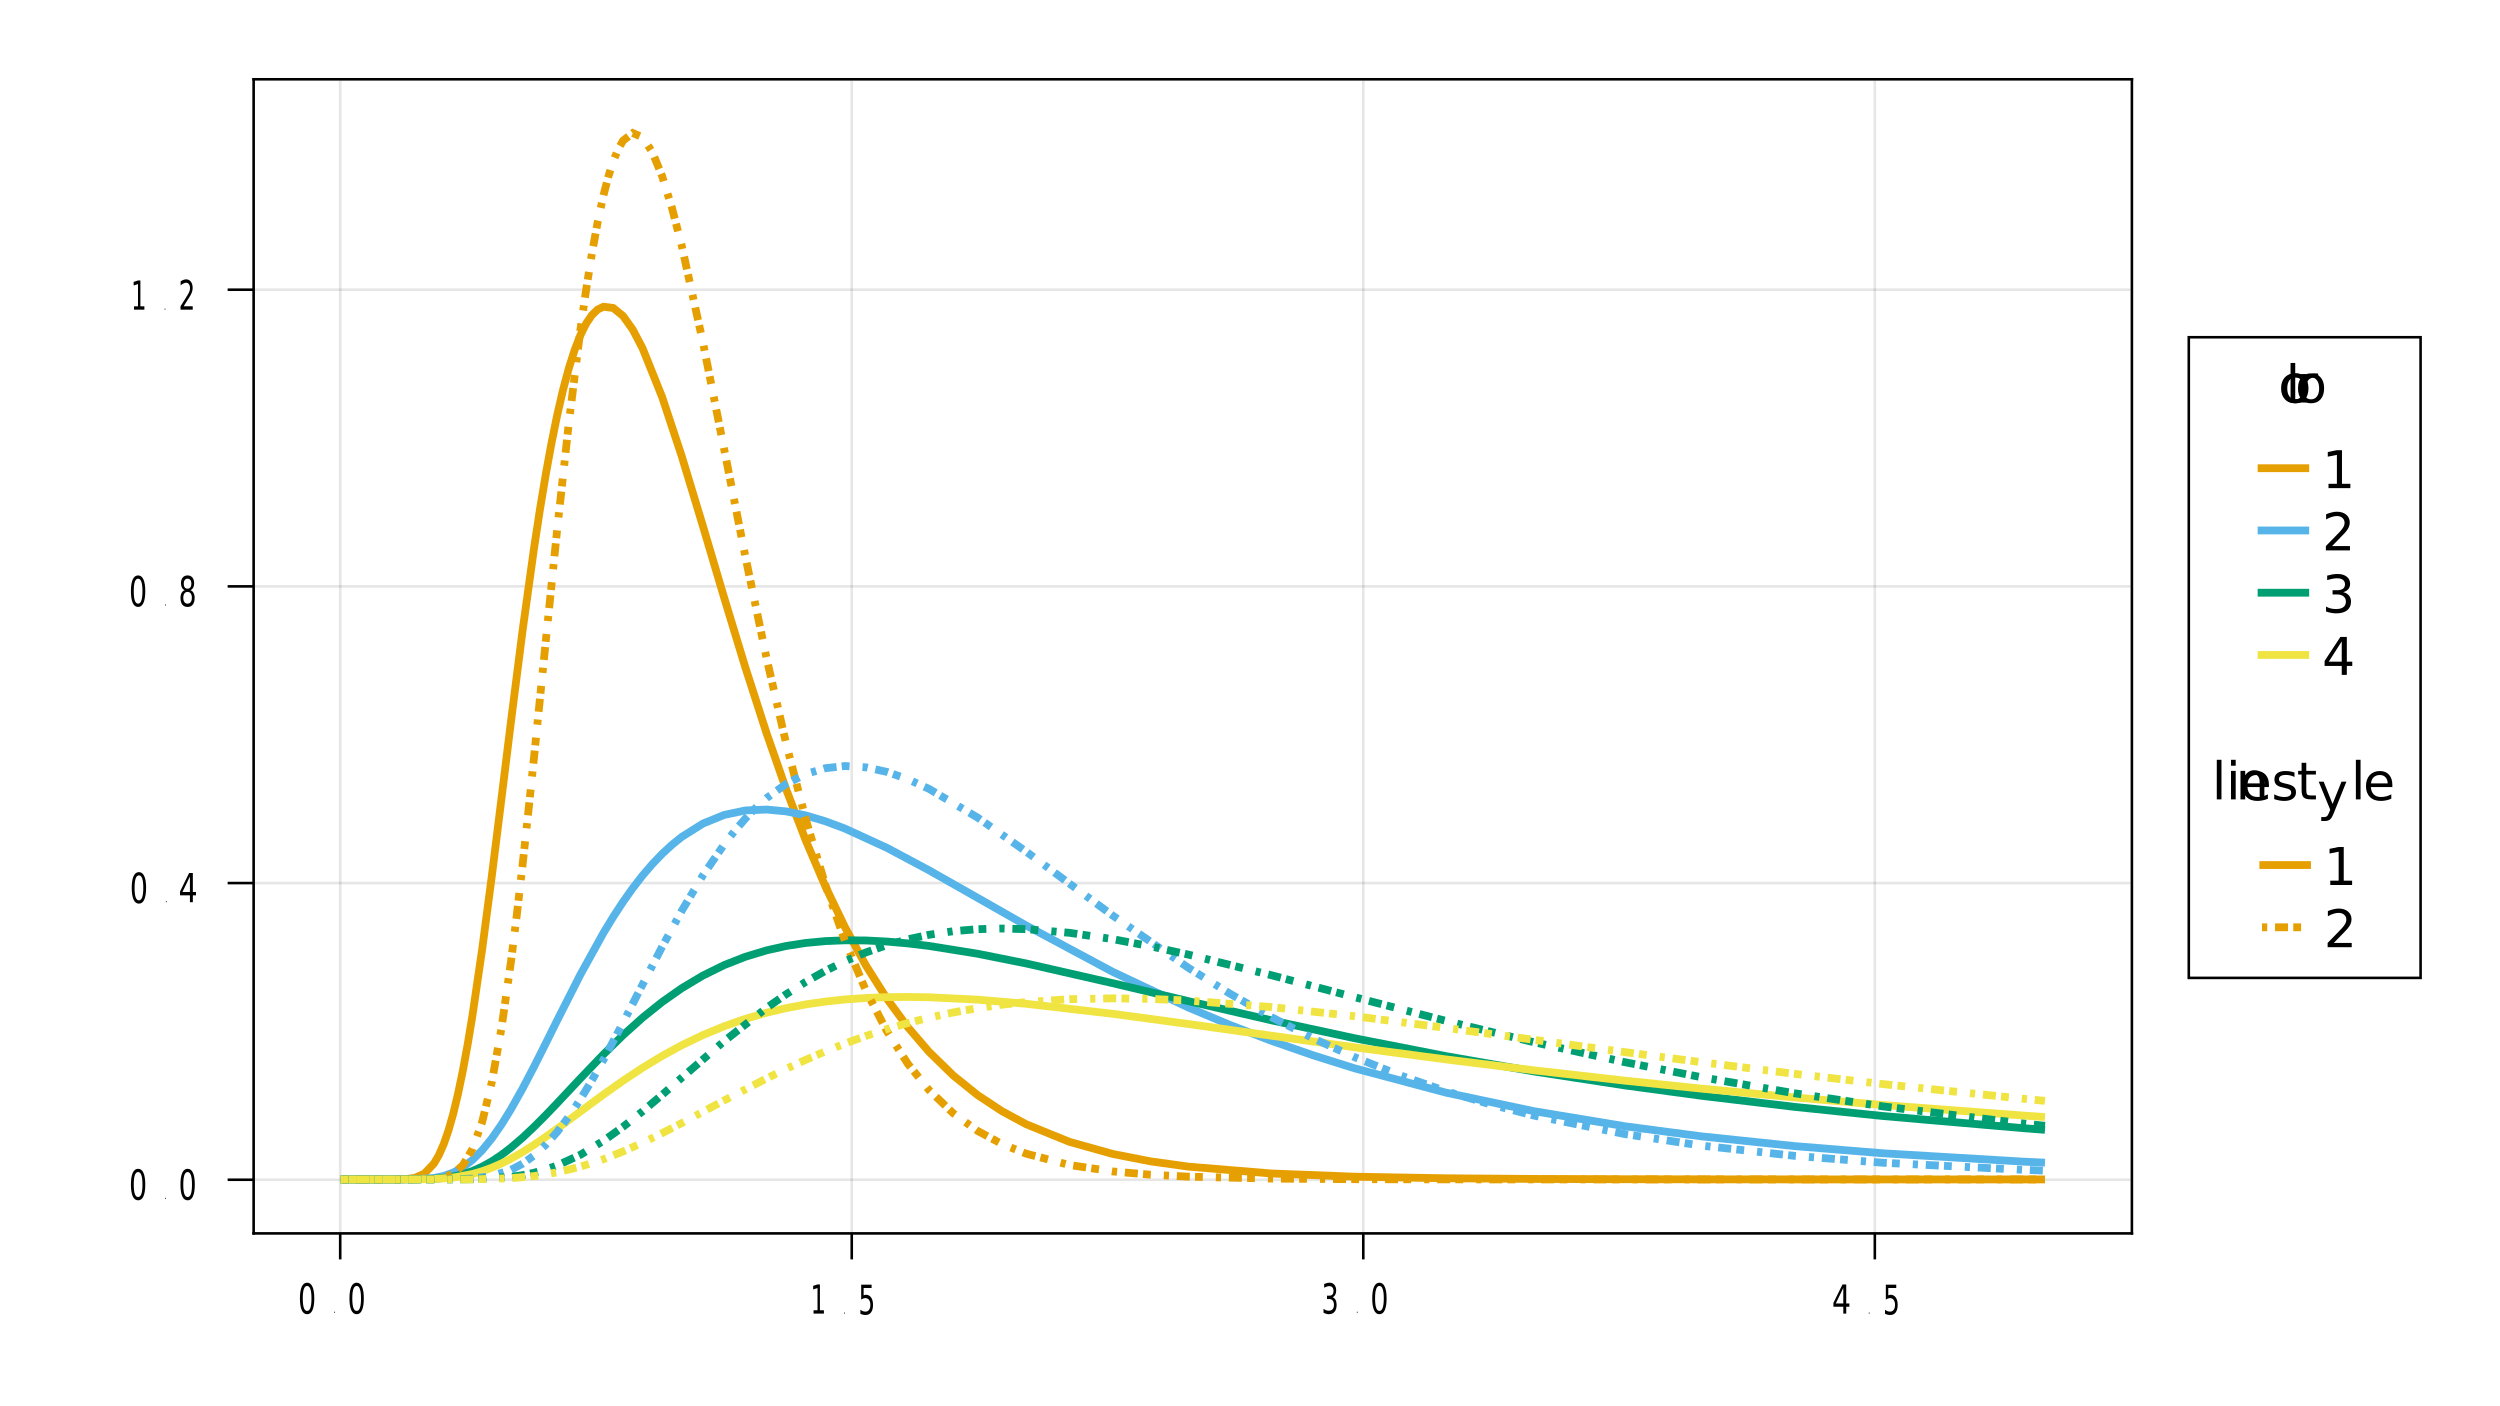<?xml version="1.0" encoding="UTF-8"?>
<svg xmlns="http://www.w3.org/2000/svg" xmlns:xlink="http://www.w3.org/1999/xlink" width="960pt" height="540pt" viewBox="0 0 960 540" version="1.1">
<defs>
<g>
<symbol overflow="visible" id="glyph0-0">
<path style="stroke:none;" d="M 0.547 2.828 L 0.547 -11.281 L 6.016 -11.281 L 6.016 2.828 Z M 1.156 1.938 L 5.406 1.938 L 5.406 -10.391 L 1.156 -10.391 Z M 1.156 1.938 "/>
</symbol>
<symbol overflow="visible" id="glyph0-1">
<path style="stroke:none;" d="M 3.484 -10.625 C 2.922 -10.625 2.5 -10.223 2.219 -9.422 C 1.945 -8.629 1.812 -7.43 1.812 -5.828 C 1.812 -4.223 1.945 -3.02 2.219 -2.219 C 2.5 -1.426 2.922 -1.031 3.484 -1.031 C 4.047 -1.031 4.461 -1.426 4.734 -2.219 C 5.016 -3.02 5.156 -4.223 5.156 -5.828 C 5.156 -7.43 5.016 -8.629 4.734 -9.422 C 4.461 -10.223 4.047 -10.625 3.484 -10.625 Z M 3.484 -11.875 C 4.379 -11.875 5.062 -11.359 5.531 -10.328 C 6 -9.297 6.234 -7.797 6.234 -5.828 C 6.234 -3.859 6 -2.352 5.531 -1.312 C 5.062 -0.281 4.379 0.234 3.484 0.234 C 2.586 0.234 1.898 -0.281 1.422 -1.312 C 0.953 -2.352 0.719 -3.859 0.719 -5.828 C 0.719 -7.797 0.953 -9.297 1.422 -10.328 C 1.898 -11.359 2.586 -11.875 3.484 -11.875 Z M 3.484 -11.875 "/>
</symbol>
<symbol overflow="visible" id="glyph1-0">
<path style="stroke:none;" d="M 0.141 0.578 L 0.141 -2.312 L 1.625 -2.312 L 1.625 0.578 Z M 0.312 0.391 L 1.453 0.391 L 1.453 -2.125 L 0.312 -2.125 Z M 0.312 0.391 "/>
</symbol>
<symbol overflow="visible" id="glyph1-1">
<path style="stroke:none;" d="M 0.312 -0.406 L 0.625 -0.406 L 0.625 0 L 0.312 0 Z M 0.312 -0.406 "/>
</symbol>
<symbol overflow="visible" id="glyph2-0">
<path style="stroke:none;" d="M 0.469 2.719 L 0.469 -10.828 L 5.234 -10.828 L 5.234 2.719 Z M 1.016 1.859 L 4.703 1.859 L 4.703 -9.969 L 1.016 -9.969 Z M 1.016 1.859 "/>
</symbol>
<symbol overflow="visible" id="glyph2-1">
<path style="stroke:none;" d="M 1.188 -1.281 L 2.719 -1.281 L 2.719 -9.812 L 1.047 -9.281 L 1.047 -10.656 L 2.703 -11.203 L 3.641 -11.203 L 3.641 -1.281 L 5.172 -1.281 L 5.172 0 L 1.188 0 Z M 1.188 -1.281 "/>
</symbol>
<symbol overflow="visible" id="glyph3-0">
<path style="stroke:none;" d="M 0.516 2.766 L 0.516 -11.062 L 5.672 -11.062 L 5.672 2.766 Z M 1.094 1.906 L 5.094 1.906 L 5.094 -10.188 L 1.094 -10.188 Z M 1.094 1.906 "/>
</symbol>
<symbol overflow="visible" id="glyph3-1">
<path style="stroke:none;" d="M 1.109 -11.438 L 5.109 -11.438 L 5.109 -10.141 L 2.047 -10.141 L 2.047 -7.328 C 2.191 -7.41 2.336 -7.469 2.484 -7.5 C 2.629 -7.539 2.781 -7.562 2.938 -7.562 C 3.77 -7.562 4.43 -7.211 4.922 -6.516 C 5.41 -5.816 5.656 -4.867 5.656 -3.672 C 5.656 -2.441 5.406 -1.484 4.906 -0.797 C 4.406 -0.117 3.695 0.219 2.781 0.219 C 2.457 0.219 2.129 0.176 1.797 0.094 C 1.473 0.02 1.141 -0.098 0.797 -0.266 L 0.797 -1.828 C 1.098 -1.578 1.41 -1.391 1.734 -1.266 C 2.055 -1.141 2.395 -1.078 2.75 -1.078 C 3.332 -1.078 3.789 -1.305 4.125 -1.766 C 4.469 -2.234 4.641 -2.867 4.641 -3.672 C 4.641 -4.461 4.469 -5.094 4.125 -5.562 C 3.789 -6.031 3.332 -6.266 2.75 -6.266 C 2.477 -6.266 2.207 -6.219 1.938 -6.125 C 1.664 -6.031 1.391 -5.883 1.109 -5.688 Z M 1.109 -11.438 "/>
</symbol>
<symbol overflow="visible" id="glyph4-0">
<path style="stroke:none;" d="M 0.516 2.828 L 0.516 -11.281 L 5.766 -11.281 L 5.766 2.828 Z M 1.109 1.938 L 5.188 1.938 L 5.188 -10.391 L 1.109 -10.391 Z M 1.109 1.938 "/>
</symbol>
<symbol overflow="visible" id="glyph4-1">
<path style="stroke:none;" d="M 4.25 -6.297 C 4.75 -6.129 5.133 -5.789 5.406 -5.281 C 5.688 -4.77 5.828 -4.141 5.828 -3.391 C 5.828 -2.242 5.566 -1.352 5.047 -0.719 C 4.535 -0.082 3.801 0.234 2.844 0.234 C 2.52 0.234 2.188 0.18 1.844 0.078 C 1.508 -0.016 1.16 -0.16 0.797 -0.359 L 0.797 -1.875 C 1.086 -1.625 1.398 -1.43 1.734 -1.297 C 2.078 -1.172 2.438 -1.109 2.812 -1.109 C 3.457 -1.109 3.945 -1.301 4.281 -1.688 C 4.625 -2.082 4.797 -2.648 4.797 -3.391 C 4.797 -4.078 4.641 -4.613 4.328 -5 C 4.016 -5.395 3.578 -5.594 3.016 -5.594 L 2.125 -5.594 L 2.125 -6.891 L 3.047 -6.891 C 3.555 -6.891 3.945 -7.039 4.219 -7.344 C 4.488 -7.656 4.625 -8.102 4.625 -8.688 C 4.625 -9.289 4.484 -9.75 4.203 -10.062 C 3.922 -10.383 3.523 -10.547 3.016 -10.547 C 2.723 -10.547 2.414 -10.5 2.094 -10.406 C 1.77 -10.312 1.414 -10.164 1.031 -9.969 L 1.031 -11.375 C 1.426 -11.539 1.789 -11.664 2.125 -11.75 C 2.469 -11.832 2.797 -11.875 3.109 -11.875 C 3.891 -11.875 4.508 -11.602 4.969 -11.062 C 5.426 -10.52 5.656 -9.785 5.656 -8.859 C 5.656 -8.211 5.531 -7.664 5.281 -7.219 C 5.039 -6.77 4.695 -6.461 4.25 -6.297 Z M 4.25 -6.297 "/>
</symbol>
<symbol overflow="visible" id="glyph5-0">
<path style="stroke:none;" d="M 0.578 2.719 L 0.578 -10.828 L 6.328 -10.828 L 6.328 2.719 Z M 1.219 1.859 L 5.688 1.859 L 5.688 -9.969 L 1.219 -9.969 Z M 1.219 1.859 "/>
</symbol>
<symbol overflow="visible" id="glyph5-1">
<path style="stroke:none;" d="M 4.359 -9.875 L 1.484 -3.906 L 4.359 -3.906 Z M 4.047 -11.203 L 5.484 -11.203 L 5.484 -3.906 L 6.688 -3.906 L 6.688 -2.641 L 5.484 -2.641 L 5.484 0 L 4.359 0 L 4.359 -2.641 L 0.562 -2.641 L 0.562 -4.109 Z M 4.047 -11.203 "/>
</symbol>
<symbol overflow="visible" id="glyph6-0">
<path style="stroke:none;" d="M 1 3.531 L 1 -14.109 L 11 -14.109 L 11 3.531 Z M 2.125 2.422 L 9.891 2.422 L 9.891 -12.984 L 2.125 -12.984 Z M 2.125 2.422 "/>
</symbol>
<symbol overflow="visible" id="glyph6-1">
<path style="stroke:none;" d=""/>
</symbol>
<symbol overflow="visible" id="glyph6-2">
<path style="stroke:none;" d="M 9.75 -10.516 L 9.75 -8.844 C 9.25 -9.125 8.742 -9.332 8.234 -9.469 C 7.723 -9.602 7.207 -9.672 6.688 -9.672 C 5.52 -9.672 4.613 -9.301 3.969 -8.562 C 3.32 -7.832 3 -6.797 3 -5.453 C 3 -4.117 3.32 -3.082 3.969 -2.344 C 4.613 -1.602 5.52 -1.234 6.688 -1.234 C 7.207 -1.234 7.723 -1.301 8.234 -1.438 C 8.742 -1.582 9.25 -1.797 9.75 -2.078 L 9.75 -0.422 C 9.25 -0.18 8.727 -0.004 8.188 0.109 C 7.656 0.223 7.086 0.281 6.484 0.281 C 4.836 0.281 3.531 -0.234 2.562 -1.266 C 1.594 -2.305 1.109 -3.703 1.109 -5.453 C 1.109 -7.242 1.598 -8.648 2.578 -9.672 C 3.555 -10.691 4.898 -11.203 6.609 -11.203 C 7.16 -11.203 7.695 -11.145 8.219 -11.031 C 8.75 -10.914 9.258 -10.742 9.75 -10.516 Z M 9.75 -10.516 "/>
</symbol>
<symbol overflow="visible" id="glyph6-3">
<path style="stroke:none;" d="M 6.125 -9.672 C 5.156 -9.672 4.391 -9.297 3.828 -8.547 C 3.273 -7.797 3 -6.766 3 -5.453 C 3 -4.148 3.273 -3.117 3.828 -2.359 C 4.391 -1.609 5.156 -1.234 6.125 -1.234 C 7.082 -1.234 7.836 -1.609 8.391 -2.359 C 8.953 -3.117 9.234 -4.148 9.234 -5.453 C 9.234 -6.754 8.953 -7.781 8.391 -8.531 C 7.836 -9.289 7.082 -9.672 6.125 -9.672 Z M 6.125 -11.203 C 7.688 -11.203 8.91 -10.691 9.797 -9.672 C 10.691 -8.66 11.141 -7.254 11.141 -5.453 C 11.141 -3.672 10.691 -2.27 9.797 -1.25 C 8.91 -0.227 7.688 0.281 6.125 0.281 C 4.551 0.281 3.32 -0.227 2.438 -1.25 C 1.551 -2.27 1.109 -3.672 1.109 -5.453 C 1.109 -7.254 1.551 -8.66 2.438 -9.672 C 3.32 -10.691 4.551 -11.203 6.125 -11.203 Z M 6.125 -11.203 "/>
</symbol>
<symbol overflow="visible" id="glyph6-4">
<path style="stroke:none;" d="M 1.891 -15.203 L 3.688 -15.203 L 3.688 0 L 1.891 0 Z M 1.891 -15.203 "/>
</symbol>
<symbol overflow="visible" id="glyph6-5">
<path style="stroke:none;" d="M 8.219 -9.266 C 8.02 -9.379 7.801 -9.461 7.562 -9.516 C 7.32 -9.566 7.062 -9.594 6.781 -9.594 C 5.758 -9.594 4.977 -9.266 4.438 -8.609 C 3.895 -7.953 3.625 -7.004 3.625 -5.766 L 3.625 0 L 1.812 0 L 1.812 -10.938 L 3.625 -10.938 L 3.625 -9.234 C 4 -9.898 4.488 -10.395 5.094 -10.719 C 5.695 -11.039 6.438 -11.203 7.312 -11.203 C 7.426 -11.203 7.555 -11.191 7.703 -11.172 C 7.859 -11.16 8.031 -11.141 8.219 -11.109 Z M 8.219 -9.266 "/>
</symbol>
<symbol overflow="visible" id="glyph6-6">
<path style="stroke:none;" d="M 2.484 -1.656 L 5.703 -1.656 L 5.703 -12.781 L 2.203 -12.078 L 2.203 -13.875 L 5.688 -14.578 L 7.656 -14.578 L 7.656 -1.656 L 10.875 -1.656 L 10.875 0 L 2.484 0 Z M 2.484 -1.656 "/>
</symbol>
<symbol overflow="visible" id="glyph6-7">
<path style="stroke:none;" d="M 3.844 -1.656 L 10.719 -1.656 L 10.719 0 L 1.469 0 L 1.469 -1.656 C 2.219 -2.438 3.238 -3.477 4.531 -4.781 C 5.82 -6.082 6.633 -6.926 6.969 -7.312 C 7.594 -8.02 8.031 -8.617 8.281 -9.109 C 8.531 -9.598 8.656 -10.082 8.656 -10.562 C 8.656 -11.332 8.383 -11.961 7.844 -12.453 C 7.301 -12.941 6.594 -13.188 5.719 -13.188 C 5.102 -13.188 4.453 -13.078 3.766 -12.859 C 3.078 -12.648 2.344 -12.328 1.562 -11.891 L 1.562 -13.875 C 2.352 -14.195 3.094 -14.438 3.781 -14.594 C 4.477 -14.758 5.113 -14.844 5.688 -14.844 C 7.195 -14.844 8.398 -14.461 9.297 -13.703 C 10.191 -12.953 10.641 -11.945 10.641 -10.688 C 10.641 -10.082 10.523 -9.508 10.297 -8.969 C 10.078 -8.438 9.672 -7.805 9.078 -7.078 C 8.922 -6.891 8.406 -6.344 7.531 -5.438 C 6.656 -4.539 5.426 -3.281 3.844 -1.656 Z M 3.844 -1.656 "/>
</symbol>
<symbol overflow="visible" id="glyph6-8">
<path style="stroke:none;" d="M 8.109 -7.859 C 9.055 -7.66 9.797 -7.238 10.328 -6.594 C 10.859 -5.957 11.125 -5.172 11.125 -4.234 C 11.125 -2.797 10.629 -1.68 9.641 -0.891 C 8.648 -0.109 7.242 0.281 5.422 0.281 C 4.805 0.281 4.176 0.219 3.531 0.094 C 2.883 -0.02 2.219 -0.195 1.531 -0.438 L 1.531 -2.344 C 2.07 -2.02 2.664 -1.773 3.312 -1.609 C 3.969 -1.453 4.648 -1.375 5.359 -1.375 C 6.598 -1.375 7.539 -1.617 8.188 -2.109 C 8.832 -2.598 9.156 -3.305 9.156 -4.234 C 9.156 -5.098 8.852 -5.77 8.25 -6.25 C 7.656 -6.738 6.82 -6.984 5.75 -6.984 L 4.047 -6.984 L 4.047 -8.609 L 5.828 -8.609 C 6.797 -8.609 7.535 -8.801 8.047 -9.188 C 8.555 -9.57 8.812 -10.129 8.812 -10.859 C 8.812 -11.609 8.547 -12.18 8.016 -12.578 C 7.492 -12.984 6.738 -13.188 5.75 -13.188 C 5.207 -13.188 4.625 -13.125 4 -13 C 3.383 -12.883 2.707 -12.707 1.969 -12.469 L 1.969 -14.219 C 2.719 -14.426 3.414 -14.582 4.062 -14.688 C 4.719 -14.789 5.336 -14.844 5.922 -14.844 C 7.422 -14.844 8.602 -14.5 9.469 -13.812 C 10.344 -13.133 10.781 -12.219 10.781 -11.062 C 10.781 -10.258 10.547 -9.578 10.078 -9.016 C 9.617 -8.461 8.961 -8.078 8.109 -7.859 Z M 8.109 -7.859 "/>
</symbol>
<symbol overflow="visible" id="glyph6-9">
<path style="stroke:none;" d="M 7.562 -12.859 L 2.578 -5.078 L 7.562 -5.078 Z M 7.047 -14.578 L 9.516 -14.578 L 9.516 -5.078 L 11.609 -5.078 L 11.609 -3.438 L 9.516 -3.438 L 9.516 0 L 7.562 0 L 7.562 -3.438 L 0.984 -3.438 L 0.984 -5.344 Z M 7.047 -14.578 "/>
</symbol>
<symbol overflow="visible" id="glyph6-10">
<path style="stroke:none;" d="M 1.891 -10.938 L 3.688 -10.938 L 3.688 0 L 1.891 0 Z M 1.891 -15.203 L 3.688 -15.203 L 3.688 -12.922 L 1.891 -12.922 Z M 1.891 -15.203 "/>
</symbol>
<symbol overflow="visible" id="glyph6-11">
<path style="stroke:none;" d="M 10.984 -6.609 L 10.984 0 L 9.188 0 L 9.188 -6.547 C 9.188 -7.578 8.984 -8.348 8.578 -8.859 C 8.172 -9.379 7.566 -9.641 6.766 -9.641 C 5.785 -9.641 5.016 -9.328 4.453 -8.703 C 3.898 -8.086 3.625 -7.25 3.625 -6.188 L 3.625 0 L 1.812 0 L 1.812 -10.938 L 3.625 -10.938 L 3.625 -9.234 C 4.051 -9.891 4.555 -10.379 5.141 -10.703 C 5.723 -11.035 6.395 -11.203 7.156 -11.203 C 8.414 -11.203 9.367 -10.812 10.016 -10.031 C 10.66 -9.258 10.984 -8.117 10.984 -6.609 Z M 10.984 -6.609 "/>
</symbol>
<symbol overflow="visible" id="glyph6-12">
<path style="stroke:none;" d="M 11.234 -5.922 L 11.234 -5.047 L 2.984 -5.047 C 3.055 -3.805 3.426 -2.859 4.094 -2.203 C 4.758 -1.555 5.691 -1.234 6.891 -1.234 C 7.578 -1.234 8.242 -1.316 8.891 -1.484 C 9.535 -1.66 10.18 -1.914 10.828 -2.25 L 10.828 -0.562 C 10.18 -0.281 9.52 -0.07 8.844 0.062 C 8.164 0.207 7.477 0.281 6.781 0.281 C 5.031 0.281 3.645 -0.223 2.625 -1.234 C 1.613 -2.254 1.109 -3.629 1.109 -5.359 C 1.109 -7.148 1.586 -8.57 2.547 -9.625 C 3.516 -10.676 4.82 -11.203 6.469 -11.203 C 7.938 -11.203 9.098 -10.727 9.953 -9.781 C 10.805 -8.832 11.234 -7.547 11.234 -5.922 Z M 9.438 -6.453 C 9.426 -7.43 9.148 -8.211 8.609 -8.797 C 8.078 -9.379 7.367 -9.672 6.484 -9.672 C 5.484 -9.672 4.68 -9.391 4.078 -8.828 C 3.473 -8.266 3.125 -7.469 3.031 -6.438 Z M 9.438 -6.453 "/>
</symbol>
<symbol overflow="visible" id="glyph6-13">
<path style="stroke:none;" d="M 8.859 -10.609 L 8.859 -8.922 C 8.348 -9.18 7.816 -9.375 7.266 -9.5 C 6.723 -9.633 6.16 -9.703 5.578 -9.703 C 4.68 -9.703 4.008 -9.562 3.562 -9.281 C 3.125 -9.008 2.906 -8.602 2.906 -8.062 C 2.906 -7.645 3.062 -7.316 3.375 -7.078 C 3.695 -6.836 4.336 -6.609 5.297 -6.391 L 5.922 -6.266 C 7.191 -5.984 8.094 -5.594 8.625 -5.094 C 9.164 -4.602 9.438 -3.91 9.438 -3.016 C 9.438 -2.004 9.035 -1.203 8.234 -0.609 C 7.43 -0.016 6.328 0.281 4.922 0.281 C 4.336 0.281 3.727 0.223 3.094 0.109 C 2.457 -0.004 1.785 -0.176 1.078 -0.406 L 1.078 -2.25 C 1.742 -1.906 2.398 -1.645 3.047 -1.469 C 3.691 -1.301 4.332 -1.219 4.969 -1.219 C 5.812 -1.219 6.457 -1.363 6.906 -1.656 C 7.363 -1.945 7.594 -2.352 7.594 -2.875 C 7.594 -3.363 7.426 -3.738 7.094 -4 C 6.77 -4.258 6.051 -4.508 4.938 -4.75 L 4.312 -4.906 C 3.195 -5.133 2.391 -5.488 1.891 -5.969 C 1.398 -6.457 1.156 -7.129 1.156 -7.984 C 1.156 -9.004 1.52 -9.797 2.25 -10.359 C 2.977 -10.922 4.016 -11.203 5.359 -11.203 C 6.023 -11.203 6.648 -11.148 7.234 -11.047 C 7.816 -10.953 8.359 -10.805 8.859 -10.609 Z M 8.859 -10.609 "/>
</symbol>
<symbol overflow="visible" id="glyph6-14">
<path style="stroke:none;" d="M 3.656 -14.047 L 3.656 -10.938 L 7.359 -10.938 L 7.359 -9.547 L 3.656 -9.547 L 3.656 -3.609 C 3.656 -2.711 3.773 -2.133 4.016 -1.875 C 4.266 -1.625 4.766 -1.5 5.516 -1.5 L 7.359 -1.5 L 7.359 0 L 5.516 0 C 4.129 0 3.172 -0.254 2.641 -0.766 C 2.117 -1.285 1.859 -2.234 1.859 -3.609 L 1.859 -9.547 L 0.531 -9.547 L 0.531 -10.938 L 1.859 -10.938 L 1.859 -14.047 Z M 3.656 -14.047 "/>
</symbol>
<symbol overflow="visible" id="glyph6-15">
<path style="stroke:none;" d="M 6.438 1.016 C 5.926 2.316 5.43 3.164 4.953 3.562 C 4.473 3.957 3.828 4.156 3.016 4.156 L 1.578 4.156 L 1.578 2.656 L 2.641 2.656 C 3.129 2.656 3.508 2.535 3.781 2.297 C 4.062 2.066 4.367 1.516 4.703 0.641 L 5.016 -0.172 L 0.594 -10.938 L 2.5 -10.938 L 5.922 -2.391 L 9.344 -10.938 L 11.234 -10.938 Z M 6.438 1.016 "/>
</symbol>
<symbol overflow="visible" id="glyph7-0">
<path style="stroke:none;" d="M 0.547 2.828 L 0.547 -11.281 L 5.984 -11.281 L 5.984 2.828 Z M 1.156 1.938 L 5.375 1.938 L 5.375 -10.391 L 1.156 -10.391 Z M 1.156 1.938 "/>
</symbol>
<symbol overflow="visible" id="glyph7-1">
<path style="stroke:none;" d="M 3.453 -5.547 C 2.941 -5.547 2.539 -5.344 2.25 -4.938 C 1.957 -4.539 1.812 -3.988 1.812 -3.281 C 1.812 -2.582 1.957 -2.031 2.25 -1.625 C 2.539 -1.227 2.941 -1.031 3.453 -1.031 C 3.961 -1.031 4.363 -1.227 4.656 -1.625 C 4.957 -2.031 5.109 -2.582 5.109 -3.281 C 5.109 -3.988 4.961 -4.539 4.672 -4.938 C 4.379 -5.344 3.973 -5.547 3.453 -5.547 Z M 2.391 -6.219 C 1.922 -6.383 1.555 -6.695 1.297 -7.156 C 1.047 -7.625 0.922 -8.191 0.922 -8.859 C 0.922 -9.785 1.145 -10.52 1.594 -11.062 C 2.051 -11.602 2.672 -11.875 3.453 -11.875 C 4.242 -11.875 4.863 -11.602 5.312 -11.062 C 5.758 -10.52 5.984 -9.785 5.984 -8.859 C 5.984 -8.191 5.852 -7.625 5.594 -7.156 C 5.344 -6.695 4.988 -6.383 4.531 -6.219 C 5.051 -6.039 5.453 -5.691 5.734 -5.172 C 6.023 -4.66 6.172 -4.031 6.172 -3.281 C 6.172 -2.156 5.938 -1.285 5.469 -0.672 C 5 -0.066 4.328 0.234 3.453 0.234 C 2.578 0.234 1.906 -0.066 1.438 -0.672 C 0.969 -1.285 0.734 -2.156 0.734 -3.281 C 0.734 -4.031 0.879 -4.66 1.172 -5.172 C 1.461 -5.691 1.867 -6.039 2.391 -6.219 Z M 1.984 -8.703 C 1.984 -8.098 2.113 -7.625 2.375 -7.281 C 2.633 -6.945 2.992 -6.781 3.453 -6.781 C 3.91 -6.781 4.27 -6.945 4.531 -7.281 C 4.789 -7.625 4.922 -8.098 4.922 -8.703 C 4.922 -9.305 4.789 -9.773 4.531 -10.109 C 4.27 -10.453 3.91 -10.625 3.453 -10.625 C 2.992 -10.625 2.633 -10.453 2.375 -10.109 C 2.113 -9.773 1.984 -9.305 1.984 -8.703 Z M 1.984 -8.703 "/>
</symbol>
<symbol overflow="visible" id="glyph8-0">
<path style="stroke:none;" d="M 0.5 2.766 L 0.5 -11.062 L 5.578 -11.062 L 5.578 2.766 Z M 1.078 1.906 L 5.016 1.906 L 5.016 -10.188 L 1.078 -10.188 Z M 1.078 1.906 "/>
</symbol>
<symbol overflow="visible" id="glyph8-1">
<path style="stroke:none;" d="M 1.953 -1.297 L 5.438 -1.297 L 5.438 0 L 0.75 0 L 0.75 -1.297 C 1.125 -1.91 1.641 -2.727 2.297 -3.75 C 2.953 -4.77 3.363 -5.43 3.531 -5.734 C 3.852 -6.285 4.078 -6.754 4.203 -7.141 C 4.336 -7.523 4.406 -7.906 4.406 -8.281 C 4.406 -8.883 4.266 -9.379 3.984 -9.766 C 3.711 -10.148 3.352 -10.344 2.906 -10.344 C 2.594 -10.344 2.258 -10.254 1.906 -10.078 C 1.562 -9.91 1.191 -9.66 0.797 -9.328 L 0.797 -10.891 C 1.203 -11.141 1.578 -11.328 1.922 -11.453 C 2.273 -11.578 2.598 -11.641 2.891 -11.641 C 3.648 -11.641 4.258 -11.344 4.719 -10.75 C 5.176 -10.156 5.406 -9.363 5.406 -8.375 C 5.406 -7.906 5.348 -7.457 5.234 -7.031 C 5.117 -6.613 4.91 -6.117 4.609 -5.547 C 4.523 -5.398 4.258 -4.973 3.812 -4.266 C 3.375 -3.555 2.754 -2.566 1.953 -1.297 Z M 1.953 -1.297 "/>
</symbol>
<symbol overflow="visible" id="glyph9-0">
<path style="stroke:none;" d="M 3.531 -1 L -14.109 -1 L -14.109 -11 L 3.531 -11 Z M 2.422 -2.125 L 2.422 -9.891 L -12.984 -9.891 L -12.984 -2.125 Z M 2.422 -2.125 "/>
</symbol>
<symbol overflow="visible" id="glyph9-1">
<path style="stroke:none;" d=""/>
</symbol>
</g>
<clipPath id="clip1">
  <path d="M 97 75 L 818 75 L 818 473 L 97 473 Z M 97 75 "/>
</clipPath>
<clipPath id="clip2">
  <path d="M 97 268 L 818 268 L 818 473 L 97 473 Z M 97 268 "/>
</clipPath>
<clipPath id="clip3">
  <path d="M 97 318 L 818 318 L 818 473 L 97 473 Z M 97 318 "/>
</clipPath>
<clipPath id="clip4">
  <path d="M 97 340 L 818 340 L 818 473 L 97 473 Z M 97 340 "/>
</clipPath>
<clipPath id="clip5">
  <path d="M 97 30 L 818 30 L 818 473 L 97 473 Z M 97 30 "/>
</clipPath>
<clipPath id="clip6">
  <path d="M 97 251 L 818 251 L 818 473 L 97 473 Z M 97 251 "/>
</clipPath>
<clipPath id="clip7">
  <path d="M 97 314 L 818 314 L 818 473 L 97 473 Z M 97 314 "/>
</clipPath>
<clipPath id="clip8">
  <path d="M 97 340 L 818 340 L 818 473 L 97 473 Z M 97 340 "/>
</clipPath>
<clipPath id="clip9">
  <path d="M 839 129 L 930 129 L 930 376 L 839 376 Z M 839 129 "/>
</clipPath>
</defs>
<g id="surface357">
<rect x="0" y="0" width="960" height="540" style="fill:rgb(100%,100%,100%);fill-opacity:1;stroke:none;"/>
<path style=" stroke:none;fill-rule:nonzero;fill:rgb(100%,100%,100%);fill-opacity:1;" d="M 97.898 473.125 L 818.148 473.125 L 818.148 30.945 L 97.898 30.945 Z M 97.898 473.125 "/>
<path style="fill:none;stroke-width:1;stroke-linecap:butt;stroke-linejoin:miter;stroke:rgb(0%,0%,0%);stroke-opacity:0.1;stroke-miterlimit:10;" d="M 130.637 473.125 L 130.637 30.945 M 327.07 473.125 L 327.07 30.945 M 523.5 473.125 L 523.5 30.945 M 719.934 473.125 L 719.934 30.945 "/>
<path style="fill:none;stroke-width:1;stroke-linecap:butt;stroke-linejoin:miter;stroke:rgb(0%,0%,0%);stroke-opacity:0.1;stroke-miterlimit:10;" d="M 97.898 453.023 L 818.148 453.023 M 97.898 339.098 L 818.148 339.098 M 97.898 225.172 L 818.148 225.172 M 97.898 111.246 L 818.148 111.246 "/>
<path style="fill:none;stroke-width:1;stroke-linecap:butt;stroke-linejoin:miter;stroke:rgb(0%,0%,0%);stroke-opacity:1;stroke-miterlimit:10;" d="M 130.637 473.625 L 130.637 483.605 M 327.07 473.625 L 327.07 483.605 M 523.5 473.625 L 523.5 483.605 M 719.934 473.625 L 719.934 483.605 "/>
<g style="fill:rgb(0%,0%,0%);fill-opacity:1;">
  <use xlink:href="#glyph0-1" x="114.453" y="504.426"/>
</g>
<g style="fill:rgb(0%,0%,0%);fill-opacity:1;">
  <use xlink:href="#glyph1-1" x="127.961" y="504.105"/>
</g>
<g style="fill:rgb(0%,0%,0%);fill-opacity:1;">
  <use xlink:href="#glyph0-1" x="133.473" y="504.426"/>
</g>
<g style="fill:rgb(0%,0%,0%);fill-opacity:1;">
  <use xlink:href="#glyph2-1" x="311.207" y="504.426"/>
</g>
<g style="fill:rgb(0%,0%,0%);fill-opacity:1;">
  <use xlink:href="#glyph1-1" x="323.832" y="504.426"/>
</g>
<g style="fill:rgb(0%,0%,0%);fill-opacity:1;">
  <use xlink:href="#glyph3-1" x="329.586" y="504.746"/>
</g>
<g style="fill:rgb(0%,0%,0%);fill-opacity:1;">
  <use xlink:href="#glyph4-1" x="507.438" y="504.426"/>
</g>
<g style="fill:rgb(0%,0%,0%);fill-opacity:1;">
  <use xlink:href="#glyph1-1" x="520.703" y="504.105"/>
</g>
<g style="fill:rgb(0%,0%,0%);fill-opacity:1;">
  <use xlink:href="#glyph0-1" x="526.219" y="504.426"/>
</g>
<g style="fill:rgb(0%,0%,0%);fill-opacity:1;">
  <use xlink:href="#glyph5-1" x="703.469" y="504.426"/>
</g>
<g style="fill:rgb(0%,0%,0%);fill-opacity:1;">
  <use xlink:href="#glyph1-1" x="717.297" y="504.426"/>
</g>
<g style="fill:rgb(0%,0%,0%);fill-opacity:1;">
  <use xlink:href="#glyph3-1" x="723.051" y="504.746"/>
</g>
<g style="fill:rgb(0%,0%,0%);fill-opacity:1;">
  <use xlink:href="#glyph6-1" x="451.352" y="534.371"/>
</g>
<path style="fill:none;stroke-width:1;stroke-linecap:butt;stroke-linejoin:miter;stroke:rgb(0%,0%,0%);stroke-opacity:1;stroke-miterlimit:10;" d="M 96.898 473.625 L 819.148 473.625 "/>
<path style="fill:none;stroke-width:1;stroke-linecap:butt;stroke-linejoin:miter;stroke:rgb(0%,0%,0%);stroke-opacity:1;stroke-miterlimit:10;" d="M 97.398 453.023 L 87.41 453.023 M 97.398 339.098 L 87.41 339.098 M 97.398 225.172 L 87.41 225.172 M 97.398 111.246 L 87.41 111.246 "/>
<g style="fill:rgb(0%,0%,0%);fill-opacity:1;">
  <use xlink:href="#glyph0-1" x="49.551" y="460.691"/>
</g>
<g style="fill:rgb(0%,0%,0%);fill-opacity:1;">
  <use xlink:href="#glyph1-1" x="63.055" y="460.371"/>
</g>
<g style="fill:rgb(0%,0%,0%);fill-opacity:1;">
  <use xlink:href="#glyph0-1" x="68.57" y="460.691"/>
</g>
<g style="fill:rgb(0%,0%,0%);fill-opacity:1;">
  <use xlink:href="#glyph0-1" x="49.867" y="346.766"/>
</g>
<g style="fill:rgb(0%,0%,0%);fill-opacity:1;">
  <use xlink:href="#glyph1-1" x="63.375" y="346.445"/>
</g>
<g style="fill:rgb(0%,0%,0%);fill-opacity:1;">
  <use xlink:href="#glyph5-1" x="68.57" y="346.445"/>
</g>
<g style="fill:rgb(0%,0%,0%);fill-opacity:1;">
  <use xlink:href="#glyph0-1" x="49.551" y="232.836"/>
</g>
<g style="fill:rgb(0%,0%,0%);fill-opacity:1;">
  <use xlink:href="#glyph1-1" x="63.055" y="232.52"/>
</g>
<g style="fill:rgb(0%,0%,0%);fill-opacity:1;">
  <use xlink:href="#glyph7-1" x="68.57" y="232.836"/>
</g>
<g style="fill:rgb(0%,0%,0%);fill-opacity:1;">
  <use xlink:href="#glyph2-1" x="50.27" y="118.91"/>
</g>
<g style="fill:rgb(0%,0%,0%);fill-opacity:1;">
  <use xlink:href="#glyph1-1" x="62.895" y="118.91"/>
</g>
<g style="fill:rgb(0%,0%,0%);fill-opacity:1;">
  <use xlink:href="#glyph8-1" x="68.57" y="118.91"/>
</g>
<g style="fill:rgb(0%,0%,0%);fill-opacity:1;">
  <use xlink:href="#glyph9-1" x="16.984" y="258.703"/>
</g>
<path style="fill:none;stroke-width:1;stroke-linecap:butt;stroke-linejoin:miter;stroke:rgb(0%,0%,0%);stroke-opacity:1;stroke-miterlimit:10;" d="M 97.398 474.121 L 97.398 29.945 "/>
<path style="fill:none;stroke-width:1;stroke-linecap:butt;stroke-linejoin:miter;stroke:rgb(0%,0%,0%);stroke-opacity:1;stroke-miterlimit:10;" d="M 96.898 30.445 L 819.148 30.445 "/>
<path style="fill:none;stroke-width:1;stroke-linecap:butt;stroke-linejoin:miter;stroke:rgb(0%,0%,0%);stroke-opacity:1;stroke-miterlimit:10;" d="M 818.648 474.121 L 818.648 29.945 "/>
<g style="fill:rgb(0%,0%,0%);fill-opacity:1;">
  <use xlink:href="#glyph6-1" x="451.352" y="20.965"/>
</g>
<g clip-path="url(#clip1)" clip-rule="nonzero">
<path style="fill:none;stroke-width:3;stroke-linecap:butt;stroke-linejoin:miter;stroke:rgb(90.196%,62.353%,0%);stroke-opacity:1;stroke-miterlimit:10;" d="M 130.727 452.91 L 144.508 452.91 L 151.895 452.898 L 155.59 452.805 L 159.285 452.301 L 162.977 450.652 L 166.672 446.754 L 168.52 443.57 L 170.367 439.387 L 172.215 434.09 L 174.059 427.613 L 175.906 419.918 L 177.754 411.012 L 179.602 400.938 L 181.449 389.77 L 185.141 364.594 L 188.836 336.566 L 192.531 306.941 L 196.223 276.984 L 200.664 242.18 L 205.105 210.234 L 207.324 195.734 L 209.543 182.363 L 211.766 170.203 L 213.984 159.312 L 216.203 149.715 L 218.426 141.426 L 220.645 134.434 L 222.863 128.723 L 225.082 124.254 L 227.305 120.977 L 229.523 118.84 L 231.742 117.789 L 235.496 118.277 L 239.25 121.332 L 243.004 126.609 L 246.758 133.773 L 254.266 152.48 L 261.773 175.141 L 269.93 202.047 L 278.086 229.559 L 286.242 256.379 L 294.398 281.668 L 301.918 303.188 L 309.434 322.781 L 316.953 340.391 L 324.473 356.047 L 332.535 370.773 L 340.594 383.523 L 348.656 394.492 L 356.715 403.867 L 366.055 412.988 L 375.395 420.508 L 384.734 426.676 L 394.074 431.719 L 410.672 438.469 L 427.273 443.117 L 441.828 445.965 L 456.387 447.992 L 488.125 450.609 L 520.055 451.844 L 555.355 452.457 L 588.945 452.707 L 623.867 452.824 L 653.266 452.867 L 689.16 452.891 L 722.898 452.902 L 776.953 452.906 L 785.273 452.906 "/>
</g>
<g clip-path="url(#clip2)" clip-rule="nonzero">
<path style="fill:none;stroke-width:3;stroke-linecap:butt;stroke-linejoin:miter;stroke:rgb(33.725%,70.588%,91.373%);stroke-opacity:1;stroke-miterlimit:10;" d="M 130.727 452.91 L 151.895 452.91 L 159.285 452.859 L 166.672 452.34 L 170.367 451.578 L 174.059 450.258 L 177.754 448.227 L 181.449 445.391 L 185.141 441.707 L 188.836 437.184 L 192.531 431.887 L 196.223 425.91 L 200.664 418.004 L 205.105 409.527 L 209.543 400.707 L 213.984 391.77 L 222.863 374.266 L 231.742 358.207 L 235.496 352.043 L 239.25 346.305 L 243.004 341.008 L 246.758 336.172 L 250.512 331.797 L 254.266 327.879 L 258.02 324.414 L 261.773 321.387 L 269.93 316.254 L 278.086 312.934 L 286.242 311.207 L 294.398 310.863 L 301.918 311.578 L 309.434 313.129 L 316.953 315.371 L 324.473 318.176 L 340.594 325.582 L 356.715 334.18 L 375.395 344.773 L 394.074 355.406 L 427.273 373.188 L 456.387 386.91 L 472.254 393.562 L 488.125 399.637 L 504.09 405.188 L 520.055 410.207 L 555.355 419.605 L 588.945 426.68 L 623.867 432.473 L 653.266 436.352 L 689.16 440.105 L 722.898 442.848 L 776.953 446.066 L 785.273 446.457 "/>
</g>
<g clip-path="url(#clip3)" clip-rule="nonzero">
<path style="fill:none;stroke-width:3;stroke-linecap:butt;stroke-linejoin:miter;stroke:rgb(0%,61.961%,45.098%);stroke-opacity:1;stroke-miterlimit:10;" d="M 130.727 452.91 L 151.895 452.91 L 166.672 452.676 L 170.367 452.355 L 174.059 451.789 L 177.754 450.91 L 181.449 449.66 L 185.141 448.008 L 188.836 445.949 L 192.531 443.492 L 196.223 440.676 L 200.664 436.867 L 205.105 432.688 L 209.543 428.23 L 213.984 423.59 L 222.863 414.117 L 231.742 404.859 L 239.25 397.512 L 246.758 390.777 L 254.266 384.754 L 261.773 379.484 L 269.93 374.609 L 278.086 370.598 L 286.242 367.395 L 294.398 364.93 L 301.918 363.254 L 309.434 362.09 L 316.953 361.383 L 324.473 361.078 L 332.535 361.141 L 340.594 361.555 L 348.656 362.27 L 356.715 363.238 L 375.395 366.234 L 394.074 369.973 L 427.273 377.539 L 456.387 384.453 L 488.125 391.781 L 520.055 398.668 L 555.355 405.574 L 588.945 411.426 L 623.867 416.789 L 653.266 420.773 L 689.16 425.047 L 722.898 428.539 L 776.953 433.219 L 785.273 433.852 "/>
</g>
<g clip-path="url(#clip4)" clip-rule="nonzero">
<path style="fill:none;stroke-width:3;stroke-linecap:butt;stroke-linejoin:miter;stroke:rgb(94.118%,89.412%,25.882%);stroke-opacity:1;stroke-miterlimit:10;" d="M 130.727 452.91 L 151.895 452.91 L 166.672 452.762 L 174.059 452.195 L 181.449 450.824 L 185.141 449.75 L 188.836 448.406 L 192.531 446.793 L 196.223 444.926 L 200.664 442.391 L 205.105 439.582 L 209.543 436.566 L 213.984 433.398 L 222.863 426.84 L 231.742 420.293 L 239.25 414.992 L 246.758 410.023 L 254.266 405.473 L 261.773 401.375 L 269.93 397.453 L 278.086 394.078 L 286.242 391.23 L 294.398 388.875 L 301.918 387.105 L 309.434 385.691 L 316.953 384.598 L 324.473 383.793 L 332.535 383.219 L 340.594 382.906 L 348.656 382.828 L 356.715 382.949 L 375.395 383.867 L 394.074 385.457 L 427.273 389.301 L 456.387 393.23 L 488.125 397.699 L 520.055 402.148 L 555.355 406.836 L 588.945 410.988 L 623.867 414.961 L 653.266 418.023 L 689.16 421.43 L 722.898 424.32 L 776.953 428.375 L 785.273 428.941 "/>
</g>
<g clip-path="url(#clip5)" clip-rule="nonzero">
<path style="fill:none;stroke-width:3;stroke-linecap:butt;stroke-linejoin:miter;stroke:rgb(90.196%,62.353%,0%);stroke-opacity:1;stroke-dasharray:0,1,2,3,4;stroke-miterlimit:10;" d="M 130.727 452.91 L 151.895 452.91 L 166.672 452.738 L 170.367 452.203 L 174.059 450.723 L 177.754 447.41 L 181.449 441.16 L 185.141 430.855 L 188.836 415.625 L 192.531 395.035 L 196.223 369.195 L 198.445 351.391 L 200.664 332.141 L 202.883 311.711 L 205.105 290.41 L 209.543 246.5 L 213.984 203.039 L 218.426 162.453 L 222.863 126.727 L 225.082 111.152 L 227.305 97.281 L 229.523 85.199 L 231.742 74.957 L 233.621 67.75 L 235.496 61.867 L 237.375 57.293 L 239.25 54 L 243.004 51.09 L 246.758 52.738 L 250.512 58.441 L 254.266 67.652 L 258.02 79.797 L 261.773 94.312 L 269.93 131.484 L 278.086 172.543 L 286.242 213.844 L 294.398 252.914 L 301.918 285.676 L 309.434 314.723 L 316.953 339.895 L 324.473 361.316 L 332.535 380.434 L 340.594 396.012 L 348.656 408.559 L 356.715 418.547 L 366.055 427.516 L 375.395 434.266 L 384.734 439.297 L 394.074 443.02 L 410.672 447.363 L 427.273 449.832 L 441.828 451.09 L 456.387 451.84 L 488.125 452.578 L 520.055 452.809 L 555.355 452.883 L 588.945 452.902 L 623.867 452.906 L 653.266 452.91 L 785.273 452.91 "/>
</g>
<g clip-path="url(#clip6)" clip-rule="nonzero">
<path style="fill:none;stroke-width:3;stroke-linecap:butt;stroke-linejoin:miter;stroke:rgb(33.725%,70.588%,91.373%);stroke-opacity:1;stroke-dasharray:0,1,2,3,4;stroke-miterlimit:10;" d="M 130.727 452.91 L 151.895 452.91 L 166.672 452.906 L 174.059 452.859 L 181.449 452.57 L 188.836 451.582 L 196.223 449.227 L 200.664 446.875 L 205.105 443.691 L 209.543 439.609 L 213.984 434.629 L 218.426 428.777 L 222.863 422.133 L 227.305 414.801 L 231.742 406.918 L 239.25 392.719 L 246.758 378.039 L 254.266 363.535 L 261.773 349.762 L 269.93 336.121 L 278.086 324.23 L 282.164 319.016 L 286.242 314.309 L 290.32 310.121 L 294.398 306.445 L 301.918 301.004 L 309.434 297.223 L 316.953 294.984 L 324.473 294.156 L 332.535 294.66 L 340.594 296.41 L 348.656 299.227 L 356.715 302.918 L 375.395 313.945 L 394.074 327.039 L 427.273 351.574 L 456.387 371.68 L 472.254 381.547 L 488.125 390.531 L 504.09 398.664 L 520.055 405.91 L 537.703 412.941 L 555.355 419.035 L 572.148 424.039 L 588.945 428.359 L 623.867 435.477 L 653.266 439.902 L 689.16 443.852 L 722.898 446.484 L 776.953 449.219 L 785.273 449.523 "/>
</g>
<g clip-path="url(#clip7)" clip-rule="nonzero">
<path style="fill:none;stroke-width:3;stroke-linecap:butt;stroke-linejoin:miter;stroke:rgb(0%,61.961%,45.098%);stroke-opacity:1;stroke-dasharray:0,1,2,3,4;stroke-miterlimit:10;" d="M 130.727 452.91 L 166.672 452.91 L 181.449 452.824 L 196.223 451.926 L 200.664 451.258 L 205.105 450.324 L 209.543 449.094 L 213.984 447.539 L 222.863 443.434 L 231.742 438.062 L 239.25 432.691 L 246.758 426.738 L 254.266 420.402 L 261.773 413.863 L 278.086 399.801 L 294.398 386.996 L 301.918 381.766 L 309.434 377.027 L 316.953 372.805 L 324.473 369.105 L 332.535 365.723 L 340.594 362.922 L 348.656 360.68 L 356.715 358.961 L 366.055 357.582 L 375.395 356.801 L 384.734 356.559 L 394.074 356.789 L 410.672 358.199 L 427.273 360.625 L 441.828 363.387 L 456.387 366.582 L 488.125 374.461 L 520.055 382.887 L 555.355 392.051 L 588.945 400.199 L 623.867 407.867 L 653.266 413.633 L 689.16 419.82 L 722.898 424.836 L 776.953 431.438 L 785.273 432.312 "/>
</g>
<g clip-path="url(#clip8)" clip-rule="nonzero">
<path style="fill:none;stroke-width:3;stroke-linecap:butt;stroke-linejoin:miter;stroke:rgb(94.118%,89.412%,25.882%);stroke-opacity:1;stroke-dasharray:0,1,2,3,4;stroke-miterlimit:10;" d="M 130.727 452.91 L 166.672 452.91 L 181.449 452.867 L 196.223 452.426 L 205.105 451.621 L 213.984 450.184 L 222.863 448.023 L 231.742 445.125 L 239.25 442.16 L 246.758 438.801 L 254.266 435.137 L 261.773 431.266 L 278.086 422.562 L 294.398 414.09 L 301.918 410.422 L 309.434 406.953 L 316.953 403.715 L 324.473 400.723 L 332.535 397.793 L 340.594 395.168 L 348.656 392.836 L 356.715 390.793 L 366.055 388.781 L 375.395 387.125 L 384.734 385.805 L 394.074 384.793 L 410.672 383.691 L 427.273 383.355 L 441.828 383.586 L 456.387 384.23 L 488.125 386.707 L 520.055 390.211 L 555.355 394.723 L 588.945 399.273 L 623.867 404.004 L 653.266 407.871 L 689.16 412.355 L 722.898 416.277 L 776.953 421.93 L 785.273 422.73 "/>
</g>
<path style=" stroke:none;fill-rule:nonzero;fill:rgb(100%,100%,100%);fill-opacity:1;" d="M 840.496 375.504 L 929.508 375.504 L 929.508 129.5 L 840.496 129.5 Z M 840.496 375.504 "/>
<g clip-path="url(#clip9)" clip-rule="nonzero">
<path style="fill:none;stroke-width:1;stroke-linecap:butt;stroke-linejoin:miter;stroke:rgb(0%,0%,0%);stroke-opacity:1;stroke-miterlimit:10;" d="M 840.496 375.504 L 929.508 375.504 L 929.508 129.5 L 840.496 129.5 Z M 840.496 375.504 "/>
</g>
<g style="fill:rgb(0%,0%,0%);fill-opacity:1;">
  <use xlink:href="#glyph6-2" x="874.832" y="154.578"/>
</g>
<g style="fill:rgb(0%,0%,0%);fill-opacity:1;">
  <use xlink:href="#glyph6-3" x="875.309" y="154.578"/>
</g>
<g style="fill:rgb(0%,0%,0%);fill-opacity:1;">
  <use xlink:href="#glyph6-4" x="877.68" y="154.578"/>
</g>
<g style="fill:rgb(0%,0%,0%);fill-opacity:1;">
  <use xlink:href="#glyph6-3" x="881.32" y="154.578"/>
</g>
<g style="fill:rgb(0%,0%,0%);fill-opacity:1;">
  <use xlink:href="#glyph6-5" x="881.953" y="154.578"/>
</g>
<g style="fill:rgb(0%,0%,0%);fill-opacity:1;">
  <use xlink:href="#glyph6-6" x="891.664" y="187.445"/>
</g>
<path style="fill:none;stroke-width:3;stroke-linecap:butt;stroke-linejoin:miter;stroke:rgb(90.196%,62.353%,0%);stroke-opacity:1;stroke-miterlimit:10;" d="M 866.941 179.793 L 886.723 179.793 "/>
<g style="fill:rgb(0%,0%,0%);fill-opacity:1;">
  <use xlink:href="#glyph6-7" x="891.664" y="211.348"/>
</g>
<path style="fill:none;stroke-width:3;stroke-linecap:butt;stroke-linejoin:miter;stroke:rgb(33.725%,70.588%,91.373%);stroke-opacity:1;stroke-miterlimit:10;" d="M 866.941 203.699 L 886.723 203.699 "/>
<g style="fill:rgb(0%,0%,0%);fill-opacity:1;">
  <use xlink:href="#glyph6-8" x="891.664" y="235.25"/>
</g>
<path style="fill:none;stroke-width:3;stroke-linecap:butt;stroke-linejoin:miter;stroke:rgb(0%,61.961%,45.098%);stroke-opacity:1;stroke-miterlimit:10;" d="M 866.941 227.602 L 886.723 227.602 "/>
<g style="fill:rgb(0%,0%,0%);fill-opacity:1;">
  <use xlink:href="#glyph6-9" x="891.664" y="259.152"/>
</g>
<path style="fill:none;stroke-width:3;stroke-linecap:butt;stroke-linejoin:miter;stroke:rgb(94.118%,89.412%,25.882%);stroke-opacity:1;stroke-miterlimit:10;" d="M 866.941 251.504 L 886.723 251.504 "/>
<g style="fill:rgb(0%,0%,0%);fill-opacity:1;">
  <use xlink:href="#glyph6-4" x="849.355" y="306.961"/>
</g>
<g style="fill:rgb(0%,0%,0%);fill-opacity:1;">
  <use xlink:href="#glyph6-10" x="854.816" y="306.961"/>
</g>
<g style="fill:rgb(0%,0%,0%);fill-opacity:1;">
  <use xlink:href="#glyph6-11" x="858.535" y="306.961"/>
</g>
<g style="fill:rgb(0%,0%,0%);fill-opacity:1;">
  <use xlink:href="#glyph6-12" x="860.039" y="307.277"/>
</g>
<g style="fill:rgb(0%,0%,0%);fill-opacity:1;">
  <use xlink:href="#glyph6-13" x="872.223" y="307.277"/>
</g>
<g style="fill:rgb(0%,0%,0%);fill-opacity:1;">
  <use xlink:href="#glyph6-14" x="881.953" y="306.961"/>
</g>
<g style="fill:rgb(0%,0%,0%);fill-opacity:1;">
  <use xlink:href="#glyph6-15" x="889.785" y="311.102"/>
</g>
<g style="fill:rgb(0%,0%,0%);fill-opacity:1;">
  <use xlink:href="#glyph6-4" x="902.762" y="306.961"/>
</g>
<g style="fill:rgb(0%,0%,0%);fill-opacity:1;">
  <use xlink:href="#glyph6-12" x="907.43" y="307.277"/>
</g>
<g style="fill:rgb(0%,0%,0%);fill-opacity:1;">
  <use xlink:href="#glyph6-6" x="892.34" y="339.828"/>
</g>
<path style="fill:none;stroke-width:3;stroke-linecap:butt;stroke-linejoin:miter;stroke:rgb(90.196%,62.353%,0%);stroke-opacity:1;stroke-miterlimit:10;" d="M 867.613 332.176 L 887.395 332.176 "/>
<g style="fill:rgb(0%,0%,0%);fill-opacity:1;">
  <use xlink:href="#glyph6-7" x="892.34" y="363.73"/>
</g>
<path style="fill:none;stroke-width:3;stroke-linecap:butt;stroke-linejoin:miter;stroke:rgb(90.196%,62.353%,0%);stroke-opacity:1;stroke-dasharray:0,1,2,3,4;stroke-miterlimit:10;" d="M 867.613 356.082 L 887.395 356.082 "/>
</g>
</svg>
